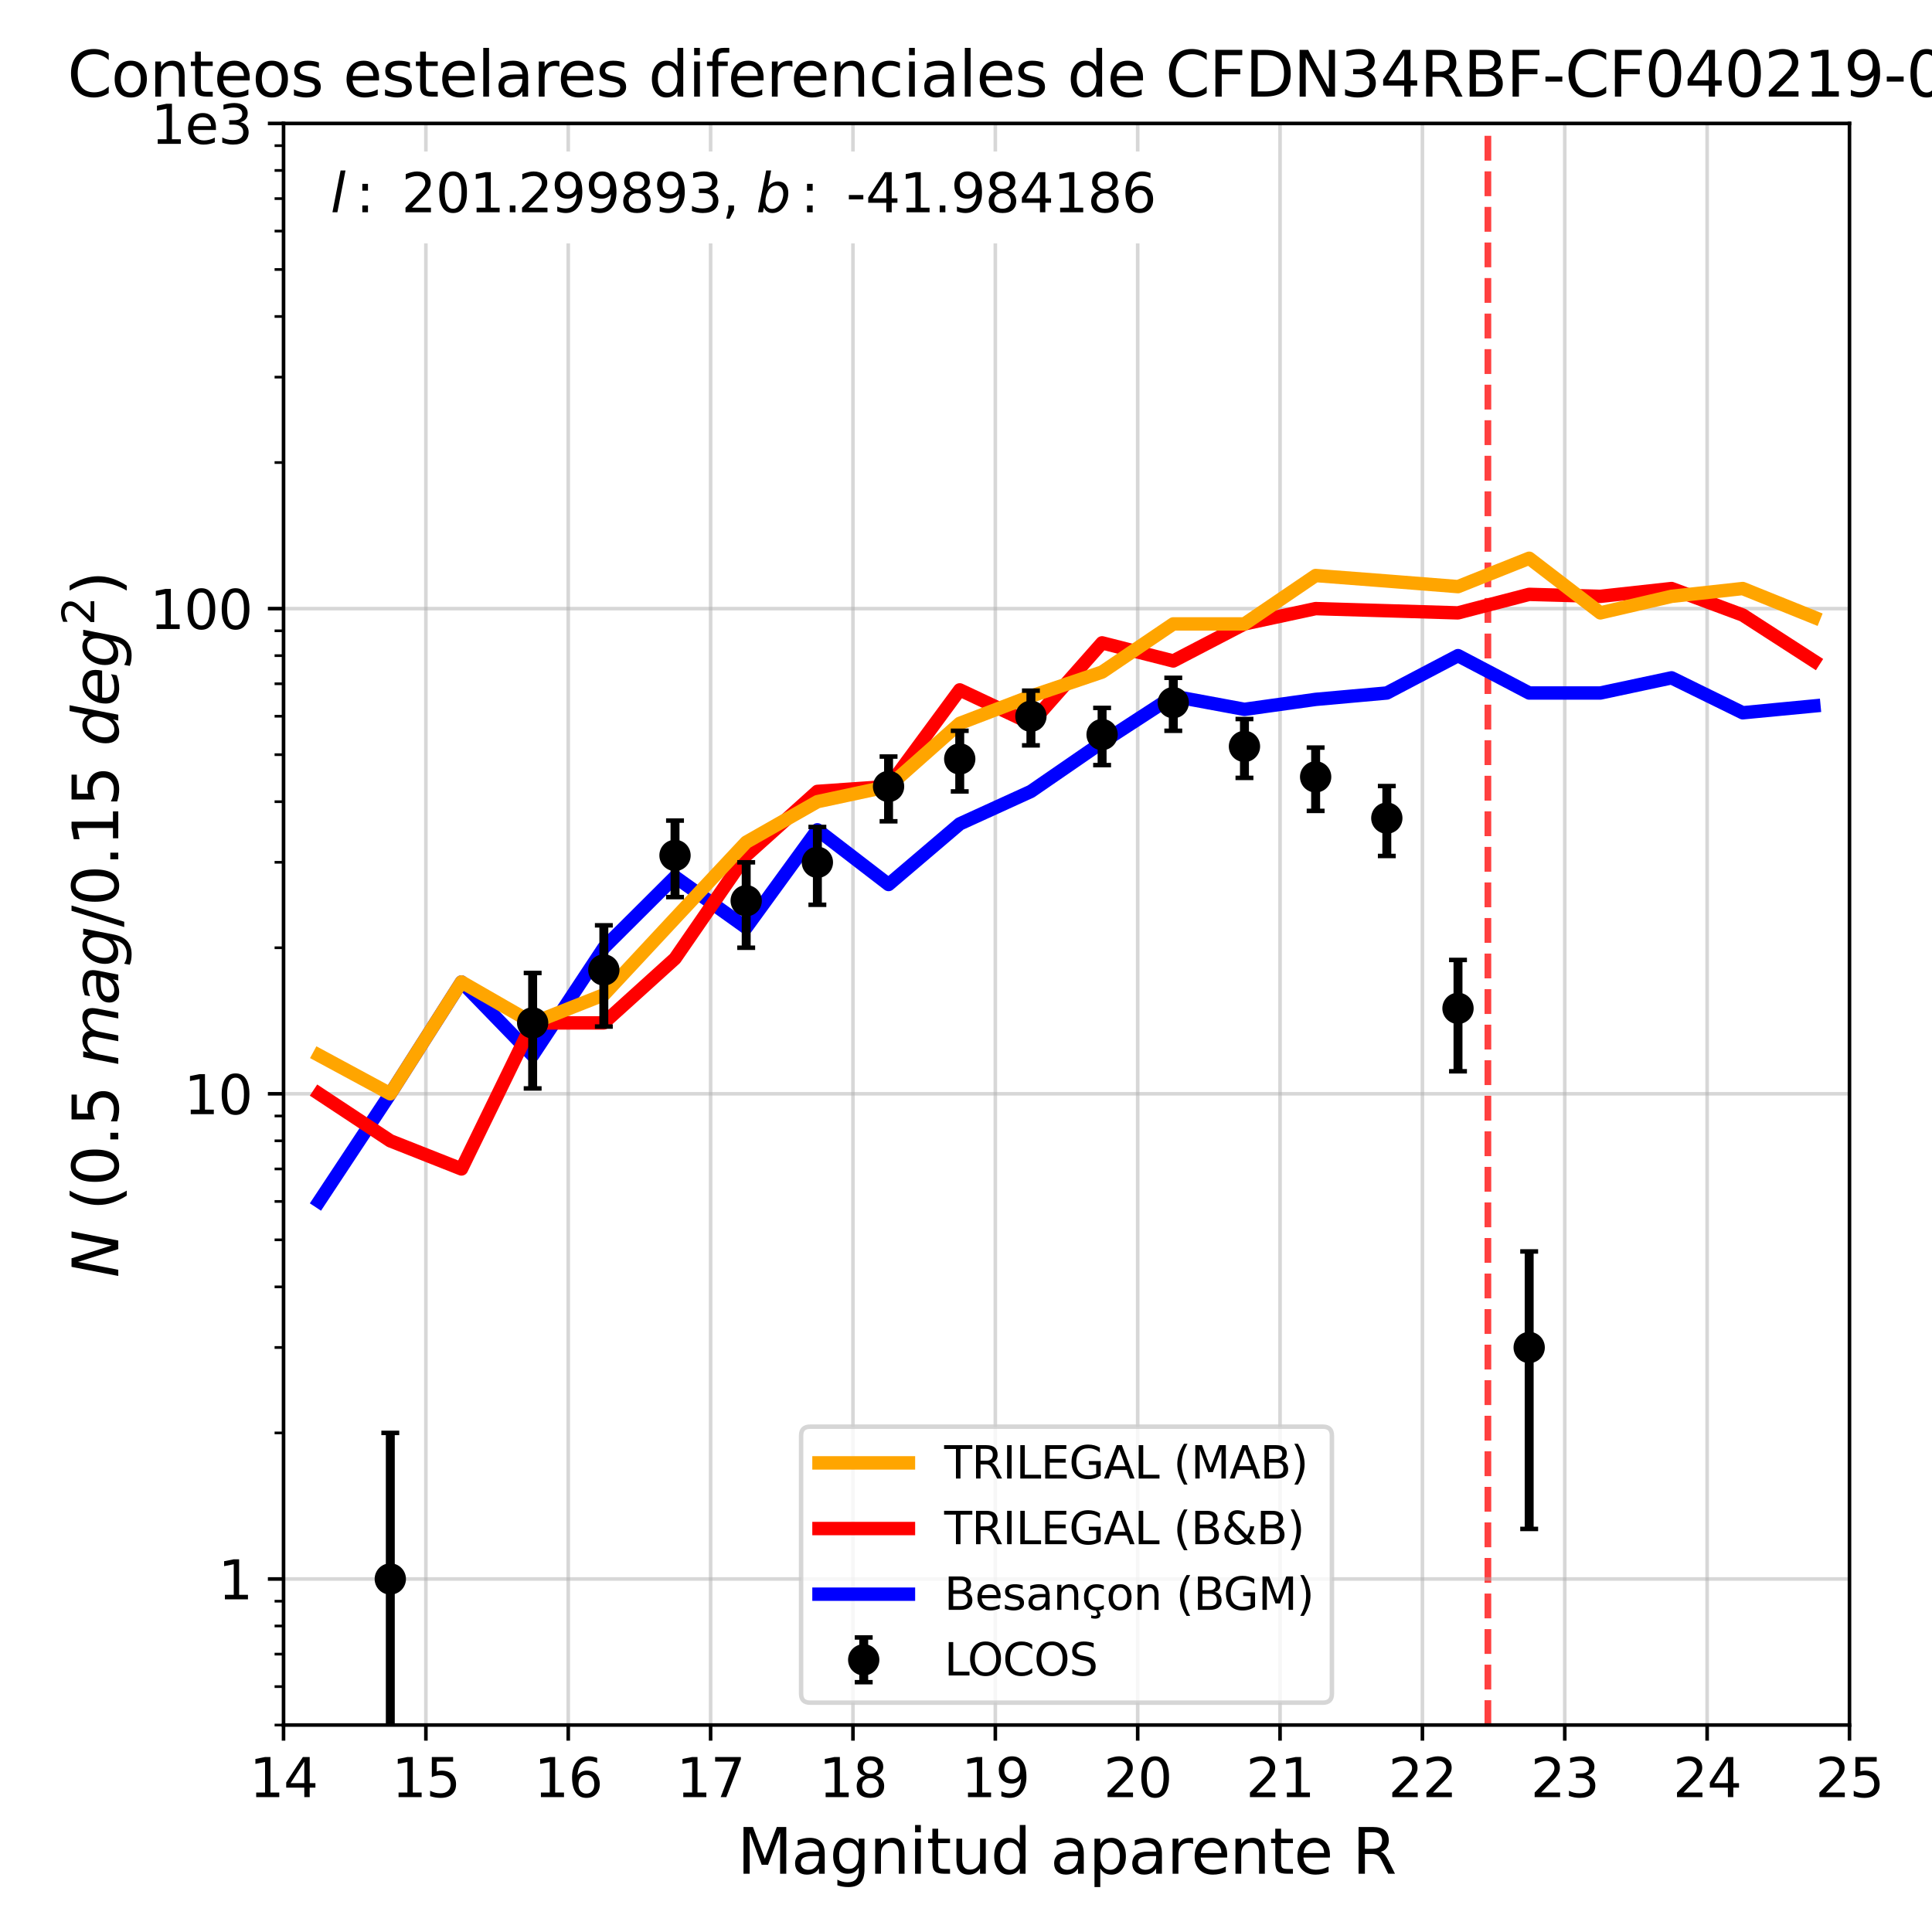 <?xml version="1.0" encoding="utf-8" standalone="no"?>
<!DOCTYPE svg PUBLIC "-//W3C//DTD SVG 1.1//EN"
  "http://www.w3.org/Graphics/SVG/1.1/DTD/svg11.dtd">
<svg xmlns:xlink="http://www.w3.org/1999/xlink" width="432pt" height="432pt" viewBox="0 0 432 432" xmlns="http://www.w3.org/2000/svg" version="1.1">
 <defs>
  <style type="text/css">*{stroke-linejoin: round; stroke-linecap: butt}</style>
 </defs>
 <g id="figure_1">
  <g id="patch_1">
   <path d="M 0 432 
L 432 432 
L 432 0 
L 0 0 
z
" style="fill: #ffffff"/>
  </g>
  <g id="axes_1">
   <g id="patch_2">
    <path d="M 63.398 385.72 
L 413.55 385.72 
L 413.55 27.6 
L 63.398 27.6 
z
" style="fill: #ffffff"/>
   </g>
   <g id="line2d_1">
    <path d="M 332.697 385.72 
L 332.697 27.6 
" clip-path="url(#pc61a699b2c)" style="fill: none; stroke-dasharray: 5.55,2.4; stroke-dashoffset: 0; stroke: #ff0000; stroke-opacity: 0.75; stroke-width: 1.5"/>
   </g>
   <g id="matplotlib.axis_1">
    <g id="xtick_1">
     <g id="line2d_2">
      <path d="M 63.398 385.72 
L 63.398 27.6 
" clip-path="url(#pc61a699b2c)" style="fill: none; stroke: #b0b0b0; stroke-opacity: 0.5; stroke-width: 0.8; stroke-linecap: square"/>
     </g>
     <g id="line2d_3">
      <defs>
       <path id="m39b3baace8" d="M 0 0 
L 0 3.5 
" style="stroke: #000000; stroke-width: 0.8"/>
      </defs>
      <g>
       <use xlink:href="#m39b3baace8" x="63.398" y="385.72" style="stroke: #000000; stroke-width: 0.8"/>
      </g>
     </g>
     <g id="text_1">
      <!-- 14 -->
      <g transform="translate(55.763 401.838) scale(0.12 -0.12)">
       <defs>
        <path id="DejaVuSans-31" d="M 794 531 
L 1825 531 
L 1825 4091 
L 703 3866 
L 703 4441 
L 1819 4666 
L 2450 4666 
L 2450 531 
L 3481 531 
L 3481 0 
L 794 0 
L 794 531 
z
" transform="scale(0.016)"/>
        <path id="DejaVuSans-34" d="M 2419 4116 
L 825 1625 
L 2419 1625 
L 2419 4116 
z
M 2253 4666 
L 3047 4666 
L 3047 1625 
L 3713 1625 
L 3713 1100 
L 3047 1100 
L 3047 0 
L 2419 0 
L 2419 1100 
L 313 1100 
L 313 1709 
L 2253 4666 
z
" transform="scale(0.016)"/>
       </defs>
       <use xlink:href="#DejaVuSans-31"/>
       <use xlink:href="#DejaVuSans-34" x="63.623"/>
      </g>
     </g>
    </g>
    <g id="xtick_2">
     <g id="line2d_4">
      <path d="M 95.23 385.72 
L 95.23 27.6 
" clip-path="url(#pc61a699b2c)" style="fill: none; stroke: #b0b0b0; stroke-opacity: 0.5; stroke-width: 0.8; stroke-linecap: square"/>
     </g>
     <g id="line2d_5">
      <g>
       <use xlink:href="#m39b3baace8" x="95.23" y="385.72" style="stroke: #000000; stroke-width: 0.8"/>
      </g>
     </g>
     <g id="text_2">
      <!-- 15 -->
      <g transform="translate(87.595 401.838) scale(0.12 -0.12)">
       <defs>
        <path id="DejaVuSans-35" d="M 691 4666 
L 3169 4666 
L 3169 4134 
L 1269 4134 
L 1269 2991 
Q 1406 3038 1543 3061 
Q 1681 3084 1819 3084 
Q 2600 3084 3056 2656 
Q 3513 2228 3513 1497 
Q 3513 744 3044 326 
Q 2575 -91 1722 -91 
Q 1428 -91 1123 -41 
Q 819 9 494 109 
L 494 744 
Q 775 591 1075 516 
Q 1375 441 1709 441 
Q 2250 441 2565 725 
Q 2881 1009 2881 1497 
Q 2881 1984 2565 2268 
Q 2250 2553 1709 2553 
Q 1456 2553 1204 2497 
Q 953 2441 691 2322 
L 691 4666 
z
" transform="scale(0.016)"/>
       </defs>
       <use xlink:href="#DejaVuSans-31"/>
       <use xlink:href="#DejaVuSans-35" x="63.623"/>
      </g>
     </g>
    </g>
    <g id="xtick_3">
     <g id="line2d_6">
      <path d="M 127.062 385.72 
L 127.062 27.6 
" clip-path="url(#pc61a699b2c)" style="fill: none; stroke: #b0b0b0; stroke-opacity: 0.5; stroke-width: 0.8; stroke-linecap: square"/>
     </g>
     <g id="line2d_7">
      <g>
       <use xlink:href="#m39b3baace8" x="127.062" y="385.72" style="stroke: #000000; stroke-width: 0.8"/>
      </g>
     </g>
     <g id="text_3">
      <!-- 16 -->
      <g transform="translate(119.427 401.838) scale(0.12 -0.12)">
       <defs>
        <path id="DejaVuSans-36" d="M 2113 2584 
Q 1688 2584 1439 2293 
Q 1191 2003 1191 1497 
Q 1191 994 1439 701 
Q 1688 409 2113 409 
Q 2538 409 2786 701 
Q 3034 994 3034 1497 
Q 3034 2003 2786 2293 
Q 2538 2584 2113 2584 
z
M 3366 4563 
L 3366 3988 
Q 3128 4100 2886 4159 
Q 2644 4219 2406 4219 
Q 1781 4219 1451 3797 
Q 1122 3375 1075 2522 
Q 1259 2794 1537 2939 
Q 1816 3084 2150 3084 
Q 2853 3084 3261 2657 
Q 3669 2231 3669 1497 
Q 3669 778 3244 343 
Q 2819 -91 2113 -91 
Q 1303 -91 875 529 
Q 447 1150 447 2328 
Q 447 3434 972 4092 
Q 1497 4750 2381 4750 
Q 2619 4750 2861 4703 
Q 3103 4656 3366 4563 
z
" transform="scale(0.016)"/>
       </defs>
       <use xlink:href="#DejaVuSans-31"/>
       <use xlink:href="#DejaVuSans-36" x="63.623"/>
      </g>
     </g>
    </g>
    <g id="xtick_4">
     <g id="line2d_8">
      <path d="M 158.894 385.72 
L 158.894 27.6 
" clip-path="url(#pc61a699b2c)" style="fill: none; stroke: #b0b0b0; stroke-opacity: 0.5; stroke-width: 0.8; stroke-linecap: square"/>
     </g>
     <g id="line2d_9">
      <g>
       <use xlink:href="#m39b3baace8" x="158.894" y="385.72" style="stroke: #000000; stroke-width: 0.8"/>
      </g>
     </g>
     <g id="text_4">
      <!-- 17 -->
      <g transform="translate(151.259 401.838) scale(0.12 -0.12)">
       <defs>
        <path id="DejaVuSans-37" d="M 525 4666 
L 3525 4666 
L 3525 4397 
L 1831 0 
L 1172 0 
L 2766 4134 
L 525 4134 
L 525 4666 
z
" transform="scale(0.016)"/>
       </defs>
       <use xlink:href="#DejaVuSans-31"/>
       <use xlink:href="#DejaVuSans-37" x="63.623"/>
      </g>
     </g>
    </g>
    <g id="xtick_5">
     <g id="line2d_10">
      <path d="M 190.726 385.72 
L 190.726 27.6 
" clip-path="url(#pc61a699b2c)" style="fill: none; stroke: #b0b0b0; stroke-opacity: 0.5; stroke-width: 0.8; stroke-linecap: square"/>
     </g>
     <g id="line2d_11">
      <g>
       <use xlink:href="#m39b3baace8" x="190.726" y="385.72" style="stroke: #000000; stroke-width: 0.8"/>
      </g>
     </g>
     <g id="text_5">
      <!-- 18 -->
      <g transform="translate(183.091 401.838) scale(0.12 -0.12)">
       <defs>
        <path id="DejaVuSans-38" d="M 2034 2216 
Q 1584 2216 1326 1975 
Q 1069 1734 1069 1313 
Q 1069 891 1326 650 
Q 1584 409 2034 409 
Q 2484 409 2743 651 
Q 3003 894 3003 1313 
Q 3003 1734 2745 1975 
Q 2488 2216 2034 2216 
z
M 1403 2484 
Q 997 2584 770 2862 
Q 544 3141 544 3541 
Q 544 4100 942 4425 
Q 1341 4750 2034 4750 
Q 2731 4750 3128 4425 
Q 3525 4100 3525 3541 
Q 3525 3141 3298 2862 
Q 3072 2584 2669 2484 
Q 3125 2378 3379 2068 
Q 3634 1759 3634 1313 
Q 3634 634 3220 271 
Q 2806 -91 2034 -91 
Q 1263 -91 848 271 
Q 434 634 434 1313 
Q 434 1759 690 2068 
Q 947 2378 1403 2484 
z
M 1172 3481 
Q 1172 3119 1398 2916 
Q 1625 2713 2034 2713 
Q 2441 2713 2670 2916 
Q 2900 3119 2900 3481 
Q 2900 3844 2670 4047 
Q 2441 4250 2034 4250 
Q 1625 4250 1398 4047 
Q 1172 3844 1172 3481 
z
" transform="scale(0.016)"/>
       </defs>
       <use xlink:href="#DejaVuSans-31"/>
       <use xlink:href="#DejaVuSans-38" x="63.623"/>
      </g>
     </g>
    </g>
    <g id="xtick_6">
     <g id="line2d_12">
      <path d="M 222.558 385.72 
L 222.558 27.6 
" clip-path="url(#pc61a699b2c)" style="fill: none; stroke: #b0b0b0; stroke-opacity: 0.5; stroke-width: 0.8; stroke-linecap: square"/>
     </g>
     <g id="line2d_13">
      <g>
       <use xlink:href="#m39b3baace8" x="222.558" y="385.72" style="stroke: #000000; stroke-width: 0.8"/>
      </g>
     </g>
     <g id="text_6">
      <!-- 19 -->
      <g transform="translate(214.923 401.838) scale(0.12 -0.12)">
       <defs>
        <path id="DejaVuSans-39" d="M 703 97 
L 703 672 
Q 941 559 1184 500 
Q 1428 441 1663 441 
Q 2288 441 2617 861 
Q 2947 1281 2994 2138 
Q 2813 1869 2534 1725 
Q 2256 1581 1919 1581 
Q 1219 1581 811 2004 
Q 403 2428 403 3163 
Q 403 3881 828 4315 
Q 1253 4750 1959 4750 
Q 2769 4750 3195 4129 
Q 3622 3509 3622 2328 
Q 3622 1225 3098 567 
Q 2575 -91 1691 -91 
Q 1453 -91 1209 -44 
Q 966 3 703 97 
z
M 1959 2075 
Q 2384 2075 2632 2365 
Q 2881 2656 2881 3163 
Q 2881 3666 2632 3958 
Q 2384 4250 1959 4250 
Q 1534 4250 1286 3958 
Q 1038 3666 1038 3163 
Q 1038 2656 1286 2365 
Q 1534 2075 1959 2075 
z
" transform="scale(0.016)"/>
       </defs>
       <use xlink:href="#DejaVuSans-31"/>
       <use xlink:href="#DejaVuSans-39" x="63.623"/>
      </g>
     </g>
    </g>
    <g id="xtick_7">
     <g id="line2d_14">
      <path d="M 254.39 385.72 
L 254.39 27.6 
" clip-path="url(#pc61a699b2c)" style="fill: none; stroke: #b0b0b0; stroke-opacity: 0.5; stroke-width: 0.8; stroke-linecap: square"/>
     </g>
     <g id="line2d_15">
      <g>
       <use xlink:href="#m39b3baace8" x="254.39" y="385.72" style="stroke: #000000; stroke-width: 0.8"/>
      </g>
     </g>
     <g id="text_7">
      <!-- 20 -->
      <g transform="translate(246.755 401.838) scale(0.12 -0.12)">
       <defs>
        <path id="DejaVuSans-32" d="M 1228 531 
L 3431 531 
L 3431 0 
L 469 0 
L 469 531 
Q 828 903 1448 1529 
Q 2069 2156 2228 2338 
Q 2531 2678 2651 2914 
Q 2772 3150 2772 3378 
Q 2772 3750 2511 3984 
Q 2250 4219 1831 4219 
Q 1534 4219 1204 4116 
Q 875 4013 500 3803 
L 500 4441 
Q 881 4594 1212 4672 
Q 1544 4750 1819 4750 
Q 2544 4750 2975 4387 
Q 3406 4025 3406 3419 
Q 3406 3131 3298 2873 
Q 3191 2616 2906 2266 
Q 2828 2175 2409 1742 
Q 1991 1309 1228 531 
z
" transform="scale(0.016)"/>
        <path id="DejaVuSans-30" d="M 2034 4250 
Q 1547 4250 1301 3770 
Q 1056 3291 1056 2328 
Q 1056 1369 1301 889 
Q 1547 409 2034 409 
Q 2525 409 2770 889 
Q 3016 1369 3016 2328 
Q 3016 3291 2770 3770 
Q 2525 4250 2034 4250 
z
M 2034 4750 
Q 2819 4750 3233 4129 
Q 3647 3509 3647 2328 
Q 3647 1150 3233 529 
Q 2819 -91 2034 -91 
Q 1250 -91 836 529 
Q 422 1150 422 2328 
Q 422 3509 836 4129 
Q 1250 4750 2034 4750 
z
" transform="scale(0.016)"/>
       </defs>
       <use xlink:href="#DejaVuSans-32"/>
       <use xlink:href="#DejaVuSans-30" x="63.623"/>
      </g>
     </g>
    </g>
    <g id="xtick_8">
     <g id="line2d_16">
      <path d="M 286.222 385.72 
L 286.222 27.6 
" clip-path="url(#pc61a699b2c)" style="fill: none; stroke: #b0b0b0; stroke-opacity: 0.5; stroke-width: 0.8; stroke-linecap: square"/>
     </g>
     <g id="line2d_17">
      <g>
       <use xlink:href="#m39b3baace8" x="286.222" y="385.72" style="stroke: #000000; stroke-width: 0.8"/>
      </g>
     </g>
     <g id="text_8">
      <!-- 21 -->
      <g transform="translate(278.587 401.838) scale(0.12 -0.12)">
       <use xlink:href="#DejaVuSans-32"/>
       <use xlink:href="#DejaVuSans-31" x="63.623"/>
      </g>
     </g>
    </g>
    <g id="xtick_9">
     <g id="line2d_18">
      <path d="M 318.054 385.72 
L 318.054 27.6 
" clip-path="url(#pc61a699b2c)" style="fill: none; stroke: #b0b0b0; stroke-opacity: 0.5; stroke-width: 0.8; stroke-linecap: square"/>
     </g>
     <g id="line2d_19">
      <g>
       <use xlink:href="#m39b3baace8" x="318.054" y="385.72" style="stroke: #000000; stroke-width: 0.8"/>
      </g>
     </g>
     <g id="text_9">
      <!-- 22 -->
      <g transform="translate(310.419 401.838) scale(0.12 -0.12)">
       <use xlink:href="#DejaVuSans-32"/>
       <use xlink:href="#DejaVuSans-32" x="63.623"/>
      </g>
     </g>
    </g>
    <g id="xtick_10">
     <g id="line2d_20">
      <path d="M 349.886 385.72 
L 349.886 27.6 
" clip-path="url(#pc61a699b2c)" style="fill: none; stroke: #b0b0b0; stroke-opacity: 0.5; stroke-width: 0.8; stroke-linecap: square"/>
     </g>
     <g id="line2d_21">
      <g>
       <use xlink:href="#m39b3baace8" x="349.886" y="385.72" style="stroke: #000000; stroke-width: 0.8"/>
      </g>
     </g>
     <g id="text_10">
      <!-- 23 -->
      <g transform="translate(342.251 401.838) scale(0.12 -0.12)">
       <defs>
        <path id="DejaVuSans-33" d="M 2597 2516 
Q 3050 2419 3304 2112 
Q 3559 1806 3559 1356 
Q 3559 666 3084 287 
Q 2609 -91 1734 -91 
Q 1441 -91 1130 -33 
Q 819 25 488 141 
L 488 750 
Q 750 597 1062 519 
Q 1375 441 1716 441 
Q 2309 441 2620 675 
Q 2931 909 2931 1356 
Q 2931 1769 2642 2001 
Q 2353 2234 1838 2234 
L 1294 2234 
L 1294 2753 
L 1863 2753 
Q 2328 2753 2575 2939 
Q 2822 3125 2822 3475 
Q 2822 3834 2567 4026 
Q 2313 4219 1838 4219 
Q 1578 4219 1281 4162 
Q 984 4106 628 3988 
L 628 4550 
Q 988 4650 1302 4700 
Q 1616 4750 1894 4750 
Q 2613 4750 3031 4423 
Q 3450 4097 3450 3541 
Q 3450 3153 3228 2886 
Q 3006 2619 2597 2516 
z
" transform="scale(0.016)"/>
       </defs>
       <use xlink:href="#DejaVuSans-32"/>
       <use xlink:href="#DejaVuSans-33" x="63.623"/>
      </g>
     </g>
    </g>
    <g id="xtick_11">
     <g id="line2d_22">
      <path d="M 381.718 385.72 
L 381.718 27.6 
" clip-path="url(#pc61a699b2c)" style="fill: none; stroke: #b0b0b0; stroke-opacity: 0.5; stroke-width: 0.8; stroke-linecap: square"/>
     </g>
     <g id="line2d_23">
      <g>
       <use xlink:href="#m39b3baace8" x="381.718" y="385.72" style="stroke: #000000; stroke-width: 0.8"/>
      </g>
     </g>
     <g id="text_11">
      <!-- 24 -->
      <g transform="translate(374.083 401.838) scale(0.12 -0.12)">
       <use xlink:href="#DejaVuSans-32"/>
       <use xlink:href="#DejaVuSans-34" x="63.623"/>
      </g>
     </g>
    </g>
    <g id="xtick_12">
     <g id="line2d_24">
      <path d="M 413.55 385.72 
L 413.55 27.6 
" clip-path="url(#pc61a699b2c)" style="fill: none; stroke: #b0b0b0; stroke-opacity: 0.5; stroke-width: 0.8; stroke-linecap: square"/>
     </g>
     <g id="line2d_25">
      <g>
       <use xlink:href="#m39b3baace8" x="413.55" y="385.72" style="stroke: #000000; stroke-width: 0.8"/>
      </g>
     </g>
     <g id="text_12">
      <!-- 25 -->
      <g transform="translate(405.915 401.838) scale(0.12 -0.12)">
       <use xlink:href="#DejaVuSans-32"/>
       <use xlink:href="#DejaVuSans-35" x="63.623"/>
      </g>
     </g>
    </g>
    <g id="text_13">
     <!-- Magnitud aparente R -->
     <g transform="translate(164.844 418.972) scale(0.14 -0.14)">
      <defs>
       <path id="DejaVuSans-4d" d="M 628 4666 
L 1569 4666 
L 2759 1491 
L 3956 4666 
L 4897 4666 
L 4897 0 
L 4281 0 
L 4281 4097 
L 3078 897 
L 2444 897 
L 1241 4097 
L 1241 0 
L 628 0 
L 628 4666 
z
" transform="scale(0.016)"/>
       <path id="DejaVuSans-61" d="M 2194 1759 
Q 1497 1759 1228 1600 
Q 959 1441 959 1056 
Q 959 750 1161 570 
Q 1363 391 1709 391 
Q 2188 391 2477 730 
Q 2766 1069 2766 1631 
L 2766 1759 
L 2194 1759 
z
M 3341 1997 
L 3341 0 
L 2766 0 
L 2766 531 
Q 2569 213 2275 61 
Q 1981 -91 1556 -91 
Q 1019 -91 701 211 
Q 384 513 384 1019 
Q 384 1609 779 1909 
Q 1175 2209 1959 2209 
L 2766 2209 
L 2766 2266 
Q 2766 2663 2505 2880 
Q 2244 3097 1772 3097 
Q 1472 3097 1187 3025 
Q 903 2953 641 2809 
L 641 3341 
Q 956 3463 1253 3523 
Q 1550 3584 1831 3584 
Q 2591 3584 2966 3190 
Q 3341 2797 3341 1997 
z
" transform="scale(0.016)"/>
       <path id="DejaVuSans-67" d="M 2906 1791 
Q 2906 2416 2648 2759 
Q 2391 3103 1925 3103 
Q 1463 3103 1205 2759 
Q 947 2416 947 1791 
Q 947 1169 1205 825 
Q 1463 481 1925 481 
Q 2391 481 2648 825 
Q 2906 1169 2906 1791 
z
M 3481 434 
Q 3481 -459 3084 -895 
Q 2688 -1331 1869 -1331 
Q 1566 -1331 1297 -1286 
Q 1028 -1241 775 -1147 
L 775 -588 
Q 1028 -725 1275 -790 
Q 1522 -856 1778 -856 
Q 2344 -856 2625 -561 
Q 2906 -266 2906 331 
L 2906 616 
Q 2728 306 2450 153 
Q 2172 0 1784 0 
Q 1141 0 747 490 
Q 353 981 353 1791 
Q 353 2603 747 3093 
Q 1141 3584 1784 3584 
Q 2172 3584 2450 3431 
Q 2728 3278 2906 2969 
L 2906 3500 
L 3481 3500 
L 3481 434 
z
" transform="scale(0.016)"/>
       <path id="DejaVuSans-6e" d="M 3513 2113 
L 3513 0 
L 2938 0 
L 2938 2094 
Q 2938 2591 2744 2837 
Q 2550 3084 2163 3084 
Q 1697 3084 1428 2787 
Q 1159 2491 1159 1978 
L 1159 0 
L 581 0 
L 581 3500 
L 1159 3500 
L 1159 2956 
Q 1366 3272 1645 3428 
Q 1925 3584 2291 3584 
Q 2894 3584 3203 3211 
Q 3513 2838 3513 2113 
z
" transform="scale(0.016)"/>
       <path id="DejaVuSans-69" d="M 603 3500 
L 1178 3500 
L 1178 0 
L 603 0 
L 603 3500 
z
M 603 4863 
L 1178 4863 
L 1178 4134 
L 603 4134 
L 603 4863 
z
" transform="scale(0.016)"/>
       <path id="DejaVuSans-74" d="M 1172 4494 
L 1172 3500 
L 2356 3500 
L 2356 3053 
L 1172 3053 
L 1172 1153 
Q 1172 725 1289 603 
Q 1406 481 1766 481 
L 2356 481 
L 2356 0 
L 1766 0 
Q 1100 0 847 248 
Q 594 497 594 1153 
L 594 3053 
L 172 3053 
L 172 3500 
L 594 3500 
L 594 4494 
L 1172 4494 
z
" transform="scale(0.016)"/>
       <path id="DejaVuSans-75" d="M 544 1381 
L 544 3500 
L 1119 3500 
L 1119 1403 
Q 1119 906 1312 657 
Q 1506 409 1894 409 
Q 2359 409 2629 706 
Q 2900 1003 2900 1516 
L 2900 3500 
L 3475 3500 
L 3475 0 
L 2900 0 
L 2900 538 
Q 2691 219 2414 64 
Q 2138 -91 1772 -91 
Q 1169 -91 856 284 
Q 544 659 544 1381 
z
M 1991 3584 
L 1991 3584 
z
" transform="scale(0.016)"/>
       <path id="DejaVuSans-64" d="M 2906 2969 
L 2906 4863 
L 3481 4863 
L 3481 0 
L 2906 0 
L 2906 525 
Q 2725 213 2448 61 
Q 2172 -91 1784 -91 
Q 1150 -91 751 415 
Q 353 922 353 1747 
Q 353 2572 751 3078 
Q 1150 3584 1784 3584 
Q 2172 3584 2448 3432 
Q 2725 3281 2906 2969 
z
M 947 1747 
Q 947 1113 1208 752 
Q 1469 391 1925 391 
Q 2381 391 2643 752 
Q 2906 1113 2906 1747 
Q 2906 2381 2643 2742 
Q 2381 3103 1925 3103 
Q 1469 3103 1208 2742 
Q 947 2381 947 1747 
z
" transform="scale(0.016)"/>
       <path id="DejaVuSans-20" transform="scale(0.016)"/>
       <path id="DejaVuSans-70" d="M 1159 525 
L 1159 -1331 
L 581 -1331 
L 581 3500 
L 1159 3500 
L 1159 2969 
Q 1341 3281 1617 3432 
Q 1894 3584 2278 3584 
Q 2916 3584 3314 3078 
Q 3713 2572 3713 1747 
Q 3713 922 3314 415 
Q 2916 -91 2278 -91 
Q 1894 -91 1617 61 
Q 1341 213 1159 525 
z
M 3116 1747 
Q 3116 2381 2855 2742 
Q 2594 3103 2138 3103 
Q 1681 3103 1420 2742 
Q 1159 2381 1159 1747 
Q 1159 1113 1420 752 
Q 1681 391 2138 391 
Q 2594 391 2855 752 
Q 3116 1113 3116 1747 
z
" transform="scale(0.016)"/>
       <path id="DejaVuSans-72" d="M 2631 2963 
Q 2534 3019 2420 3045 
Q 2306 3072 2169 3072 
Q 1681 3072 1420 2755 
Q 1159 2438 1159 1844 
L 1159 0 
L 581 0 
L 581 3500 
L 1159 3500 
L 1159 2956 
Q 1341 3275 1631 3429 
Q 1922 3584 2338 3584 
Q 2397 3584 2469 3576 
Q 2541 3569 2628 3553 
L 2631 2963 
z
" transform="scale(0.016)"/>
       <path id="DejaVuSans-65" d="M 3597 1894 
L 3597 1613 
L 953 1613 
Q 991 1019 1311 708 
Q 1631 397 2203 397 
Q 2534 397 2845 478 
Q 3156 559 3463 722 
L 3463 178 
Q 3153 47 2828 -22 
Q 2503 -91 2169 -91 
Q 1331 -91 842 396 
Q 353 884 353 1716 
Q 353 2575 817 3079 
Q 1281 3584 2069 3584 
Q 2775 3584 3186 3129 
Q 3597 2675 3597 1894 
z
M 3022 2063 
Q 3016 2534 2758 2815 
Q 2500 3097 2075 3097 
Q 1594 3097 1305 2825 
Q 1016 2553 972 2059 
L 3022 2063 
z
" transform="scale(0.016)"/>
       <path id="DejaVuSans-52" d="M 2841 2188 
Q 3044 2119 3236 1894 
Q 3428 1669 3622 1275 
L 4263 0 
L 3584 0 
L 2988 1197 
Q 2756 1666 2539 1819 
Q 2322 1972 1947 1972 
L 1259 1972 
L 1259 0 
L 628 0 
L 628 4666 
L 2053 4666 
Q 2853 4666 3247 4331 
Q 3641 3997 3641 3322 
Q 3641 2881 3436 2590 
Q 3231 2300 2841 2188 
z
M 1259 4147 
L 1259 2491 
L 2053 2491 
Q 2509 2491 2742 2702 
Q 2975 2913 2975 3322 
Q 2975 3731 2742 3939 
Q 2509 4147 2053 4147 
L 1259 4147 
z
" transform="scale(0.016)"/>
      </defs>
      <use xlink:href="#DejaVuSans-4d"/>
      <use xlink:href="#DejaVuSans-61" x="86.279"/>
      <use xlink:href="#DejaVuSans-67" x="147.559"/>
      <use xlink:href="#DejaVuSans-6e" x="211.035"/>
      <use xlink:href="#DejaVuSans-69" x="274.414"/>
      <use xlink:href="#DejaVuSans-74" x="302.197"/>
      <use xlink:href="#DejaVuSans-75" x="341.406"/>
      <use xlink:href="#DejaVuSans-64" x="404.785"/>
      <use xlink:href="#DejaVuSans-20" x="468.262"/>
      <use xlink:href="#DejaVuSans-61" x="500.049"/>
      <use xlink:href="#DejaVuSans-70" x="561.328"/>
      <use xlink:href="#DejaVuSans-61" x="624.805"/>
      <use xlink:href="#DejaVuSans-72" x="686.084"/>
      <use xlink:href="#DejaVuSans-65" x="724.947"/>
      <use xlink:href="#DejaVuSans-6e" x="786.471"/>
      <use xlink:href="#DejaVuSans-74" x="849.85"/>
      <use xlink:href="#DejaVuSans-65" x="889.059"/>
      <use xlink:href="#DejaVuSans-20" x="950.582"/>
      <use xlink:href="#DejaVuSans-52" x="982.369"/>
     </g>
    </g>
   </g>
   <g id="matplotlib.axis_2">
    <g id="ytick_1">
     <g id="line2d_26">
      <path d="M 63.398 353.062 
L 413.55 353.062 
" clip-path="url(#pc61a699b2c)" style="fill: none; stroke: #b0b0b0; stroke-opacity: 0.5; stroke-width: 0.8; stroke-linecap: square"/>
     </g>
     <g id="line2d_27">
      <defs>
       <path id="m94b7eb23fc" d="M 0 0 
L -3.5 0 
" style="stroke: #000000; stroke-width: 0.8"/>
      </defs>
      <g>
       <use xlink:href="#m94b7eb23fc" x="63.398" y="353.062" style="stroke: #000000; stroke-width: 0.8"/>
      </g>
     </g>
     <g id="text_14">
      <!-- 1 -->
      <g transform="translate(48.763 357.621) scale(0.12 -0.12)">
       <use xlink:href="#DejaVuSans-31"/>
      </g>
     </g>
    </g>
    <g id="ytick_2">
     <g id="line2d_28">
      <path d="M 63.398 244.575 
L 413.55 244.575 
" clip-path="url(#pc61a699b2c)" style="fill: none; stroke: #b0b0b0; stroke-opacity: 0.5; stroke-width: 0.8; stroke-linecap: square"/>
     </g>
     <g id="line2d_29">
      <g>
       <use xlink:href="#m94b7eb23fc" x="63.398" y="244.575" style="stroke: #000000; stroke-width: 0.8"/>
      </g>
     </g>
     <g id="text_15">
      <!-- 10 -->
      <g transform="translate(41.128 249.134) scale(0.12 -0.12)">
       <use xlink:href="#DejaVuSans-31"/>
       <use xlink:href="#DejaVuSans-30" x="63.623"/>
      </g>
     </g>
    </g>
    <g id="ytick_3">
     <g id="line2d_30">
      <path d="M 63.398 136.087 
L 413.55 136.087 
" clip-path="url(#pc61a699b2c)" style="fill: none; stroke: #b0b0b0; stroke-opacity: 0.5; stroke-width: 0.8; stroke-linecap: square"/>
     </g>
     <g id="line2d_31">
      <g>
       <use xlink:href="#m94b7eb23fc" x="63.398" y="136.087" style="stroke: #000000; stroke-width: 0.8"/>
      </g>
     </g>
     <g id="text_16">
      <!-- 100 -->
      <g transform="translate(33.493 140.646) scale(0.12 -0.12)">
       <use xlink:href="#DejaVuSans-31"/>
       <use xlink:href="#DejaVuSans-30" x="63.623"/>
       <use xlink:href="#DejaVuSans-30" x="127.246"/>
      </g>
     </g>
    </g>
    <g id="ytick_4">
     <g id="line2d_32">
      <path d="M 63.398 27.6 
L 413.55 27.6 
" clip-path="url(#pc61a699b2c)" style="fill: none; stroke: #b0b0b0; stroke-opacity: 0.5; stroke-width: 0.8; stroke-linecap: square"/>
     </g>
     <g id="line2d_33">
      <g>
       <use xlink:href="#m94b7eb23fc" x="63.398" y="27.6" style="stroke: #000000; stroke-width: 0.8"/>
      </g>
     </g>
     <g id="text_17">
      <!-- 1e3 -->
      <g transform="translate(33.744 32.159) scale(0.12 -0.12)">
       <use xlink:href="#DejaVuSans-31"/>
       <use xlink:href="#DejaVuSans-65" x="63.623"/>
       <use xlink:href="#DejaVuSans-33" x="125.146"/>
      </g>
     </g>
    </g>
    <g id="ytick_5">
     <g id="line2d_34">
      <defs>
       <path id="m0bbb6bf080" d="M 0 0 
L -2 0 
" style="stroke: #000000; stroke-width: 0.6"/>
      </defs>
      <g>
       <use xlink:href="#m0bbb6bf080" x="63.398" y="385.72" style="stroke: #000000; stroke-width: 0.6"/>
      </g>
     </g>
    </g>
    <g id="ytick_6">
     <g id="line2d_35">
      <g>
       <use xlink:href="#m0bbb6bf080" x="63.398" y="377.13" style="stroke: #000000; stroke-width: 0.6"/>
      </g>
     </g>
    </g>
    <g id="ytick_7">
     <g id="line2d_36">
      <g>
       <use xlink:href="#m0bbb6bf080" x="63.398" y="369.867" style="stroke: #000000; stroke-width: 0.6"/>
      </g>
     </g>
    </g>
    <g id="ytick_8">
     <g id="line2d_37">
      <g>
       <use xlink:href="#m0bbb6bf080" x="63.398" y="363.576" style="stroke: #000000; stroke-width: 0.6"/>
      </g>
     </g>
    </g>
    <g id="ytick_9">
     <g id="line2d_38">
      <g>
       <use xlink:href="#m0bbb6bf080" x="63.398" y="358.026" style="stroke: #000000; stroke-width: 0.6"/>
      </g>
     </g>
    </g>
    <g id="ytick_10">
     <g id="line2d_39">
      <g>
       <use xlink:href="#m0bbb6bf080" x="63.398" y="320.404" style="stroke: #000000; stroke-width: 0.6"/>
      </g>
     </g>
    </g>
    <g id="ytick_11">
     <g id="line2d_40">
      <g>
       <use xlink:href="#m0bbb6bf080" x="63.398" y="301.3" style="stroke: #000000; stroke-width: 0.6"/>
      </g>
     </g>
    </g>
    <g id="ytick_12">
     <g id="line2d_41">
      <g>
       <use xlink:href="#m0bbb6bf080" x="63.398" y="287.746" style="stroke: #000000; stroke-width: 0.6"/>
      </g>
     </g>
    </g>
    <g id="ytick_13">
     <g id="line2d_42">
      <g>
       <use xlink:href="#m0bbb6bf080" x="63.398" y="277.233" style="stroke: #000000; stroke-width: 0.6"/>
      </g>
     </g>
    </g>
    <g id="ytick_14">
     <g id="line2d_43">
      <g>
       <use xlink:href="#m0bbb6bf080" x="63.398" y="268.642" style="stroke: #000000; stroke-width: 0.6"/>
      </g>
     </g>
    </g>
    <g id="ytick_15">
     <g id="line2d_44">
      <g>
       <use xlink:href="#m0bbb6bf080" x="63.398" y="261.38" style="stroke: #000000; stroke-width: 0.6"/>
      </g>
     </g>
    </g>
    <g id="ytick_16">
     <g id="line2d_45">
      <g>
       <use xlink:href="#m0bbb6bf080" x="63.398" y="255.088" style="stroke: #000000; stroke-width: 0.6"/>
      </g>
     </g>
    </g>
    <g id="ytick_17">
     <g id="line2d_46">
      <g>
       <use xlink:href="#m0bbb6bf080" x="63.398" y="249.539" style="stroke: #000000; stroke-width: 0.6"/>
      </g>
     </g>
    </g>
    <g id="ytick_18">
     <g id="line2d_47">
      <g>
       <use xlink:href="#m0bbb6bf080" x="63.398" y="211.917" style="stroke: #000000; stroke-width: 0.6"/>
      </g>
     </g>
    </g>
    <g id="ytick_19">
     <g id="line2d_48">
      <g>
       <use xlink:href="#m0bbb6bf080" x="63.398" y="192.813" style="stroke: #000000; stroke-width: 0.6"/>
      </g>
     </g>
    </g>
    <g id="ytick_20">
     <g id="line2d_49">
      <g>
       <use xlink:href="#m0bbb6bf080" x="63.398" y="179.259" style="stroke: #000000; stroke-width: 0.6"/>
      </g>
     </g>
    </g>
    <g id="ytick_21">
     <g id="line2d_50">
      <g>
       <use xlink:href="#m0bbb6bf080" x="63.398" y="168.745" style="stroke: #000000; stroke-width: 0.6"/>
      </g>
     </g>
    </g>
    <g id="ytick_22">
     <g id="line2d_51">
      <g>
       <use xlink:href="#m0bbb6bf080" x="63.398" y="160.155" style="stroke: #000000; stroke-width: 0.6"/>
      </g>
     </g>
    </g>
    <g id="ytick_23">
     <g id="line2d_52">
      <g>
       <use xlink:href="#m0bbb6bf080" x="63.398" y="152.892" style="stroke: #000000; stroke-width: 0.6"/>
      </g>
     </g>
    </g>
    <g id="ytick_24">
     <g id="line2d_53">
      <g>
       <use xlink:href="#m0bbb6bf080" x="63.398" y="146.601" style="stroke: #000000; stroke-width: 0.6"/>
      </g>
     </g>
    </g>
    <g id="ytick_25">
     <g id="line2d_54">
      <g>
       <use xlink:href="#m0bbb6bf080" x="63.398" y="141.051" style="stroke: #000000; stroke-width: 0.6"/>
      </g>
     </g>
    </g>
    <g id="ytick_26">
     <g id="line2d_55">
      <g>
       <use xlink:href="#m0bbb6bf080" x="63.398" y="103.429" style="stroke: #000000; stroke-width: 0.6"/>
      </g>
     </g>
    </g>
    <g id="ytick_27">
     <g id="line2d_56">
      <g>
       <use xlink:href="#m0bbb6bf080" x="63.398" y="84.326" style="stroke: #000000; stroke-width: 0.6"/>
      </g>
     </g>
    </g>
    <g id="ytick_28">
     <g id="line2d_57">
      <g>
       <use xlink:href="#m0bbb6bf080" x="63.398" y="70.771" style="stroke: #000000; stroke-width: 0.6"/>
      </g>
     </g>
    </g>
    <g id="ytick_29">
     <g id="line2d_58">
      <g>
       <use xlink:href="#m0bbb6bf080" x="63.398" y="60.258" style="stroke: #000000; stroke-width: 0.6"/>
      </g>
     </g>
    </g>
    <g id="ytick_30">
     <g id="line2d_59">
      <g>
       <use xlink:href="#m0bbb6bf080" x="63.398" y="51.668" style="stroke: #000000; stroke-width: 0.6"/>
      </g>
     </g>
    </g>
    <g id="ytick_31">
     <g id="line2d_60">
      <g>
       <use xlink:href="#m0bbb6bf080" x="63.398" y="44.405" style="stroke: #000000; stroke-width: 0.6"/>
      </g>
     </g>
    </g>
    <g id="ytick_32">
     <g id="line2d_61">
      <g>
       <use xlink:href="#m0bbb6bf080" x="63.398" y="38.114" style="stroke: #000000; stroke-width: 0.6"/>
      </g>
     </g>
    </g>
    <g id="ytick_33">
     <g id="line2d_62">
      <g>
       <use xlink:href="#m0bbb6bf080" x="63.398" y="32.564" style="stroke: #000000; stroke-width: 0.6"/>
      </g>
     </g>
    </g>
    <g id="text_18">
     <!-- $N\ (0.5\ mag/0.15\ deg^{2}$) -->
     <g transform="translate(26.553 285.69) rotate(-90) scale(0.14 -0.14)">
      <defs>
       <path id="DejaVuSans-Oblique-4e" d="M 1081 4666 
L 1931 4666 
L 3219 666 
L 4000 4666 
L 4616 4666 
L 3706 0 
L 2853 0 
L 1569 4025 
L 788 0 
L 172 0 
L 1081 4666 
z
" transform="scale(0.016)"/>
       <path id="DejaVuSans-28" d="M 1984 4856 
Q 1566 4138 1362 3434 
Q 1159 2731 1159 2009 
Q 1159 1288 1364 580 
Q 1569 -128 1984 -844 
L 1484 -844 
Q 1016 -109 783 600 
Q 550 1309 550 2009 
Q 550 2706 781 3412 
Q 1013 4119 1484 4856 
L 1984 4856 
z
" transform="scale(0.016)"/>
       <path id="DejaVuSans-2e" d="M 684 794 
L 1344 794 
L 1344 0 
L 684 0 
L 684 794 
z
" transform="scale(0.016)"/>
       <path id="DejaVuSans-Oblique-6d" d="M 5747 2113 
L 5338 0 
L 4763 0 
L 5166 2094 
Q 5191 2228 5203 2325 
Q 5216 2422 5216 2491 
Q 5216 2772 5059 2928 
Q 4903 3084 4622 3084 
Q 4203 3084 3875 2770 
Q 3547 2456 3450 1953 
L 3066 0 
L 2491 0 
L 2900 2094 
Q 2925 2209 2937 2307 
Q 2950 2406 2950 2484 
Q 2950 2769 2794 2926 
Q 2638 3084 2363 3084 
Q 1938 3084 1609 2770 
Q 1281 2456 1184 1953 
L 800 0 
L 225 0 
L 909 3500 
L 1484 3500 
L 1375 2956 
Q 1609 3263 1923 3423 
Q 2238 3584 2597 3584 
Q 2978 3584 3223 3384 
Q 3469 3184 3519 2828 
Q 3781 3197 4126 3390 
Q 4472 3584 4856 3584 
Q 5306 3584 5551 3325 
Q 5797 3066 5797 2591 
Q 5797 2488 5784 2364 
Q 5772 2241 5747 2113 
z
" transform="scale(0.016)"/>
       <path id="DejaVuSans-Oblique-61" d="M 3438 1997 
L 3047 0 
L 2472 0 
L 2578 531 
Q 2325 219 2001 64 
Q 1678 -91 1281 -91 
Q 834 -91 548 182 
Q 263 456 263 884 
Q 263 1497 752 1853 
Q 1241 2209 2100 2209 
L 2900 2209 
L 2931 2363 
Q 2938 2388 2941 2417 
Q 2944 2447 2944 2509 
Q 2944 2788 2717 2942 
Q 2491 3097 2081 3097 
Q 1800 3097 1504 3025 
Q 1209 2953 897 2809 
L 997 3341 
Q 1322 3463 1633 3523 
Q 1944 3584 2234 3584 
Q 2853 3584 3176 3315 
Q 3500 3047 3500 2534 
Q 3500 2431 3484 2292 
Q 3469 2153 3438 1997 
z
M 2816 1759 
L 2241 1759 
Q 1534 1759 1195 1570 
Q 856 1381 856 984 
Q 856 709 1029 553 
Q 1203 397 1509 397 
Q 1978 397 2328 733 
Q 2678 1069 2791 1631 
L 2816 1759 
z
" transform="scale(0.016)"/>
       <path id="DejaVuSans-Oblique-67" d="M 3816 3500 
L 3219 434 
Q 3047 -456 2561 -893 
Q 2075 -1331 1253 -1331 
Q 950 -1331 690 -1286 
Q 431 -1241 206 -1147 
L 313 -588 
Q 525 -725 762 -790 
Q 1000 -856 1269 -856 
Q 1816 -856 2167 -557 
Q 2519 -259 2631 300 
L 2681 563 
Q 2441 288 2122 144 
Q 1803 0 1434 0 
Q 903 0 598 351 
Q 294 703 294 1319 
Q 294 1803 478 2267 
Q 663 2731 997 3091 
Q 1219 3328 1514 3456 
Q 1809 3584 2131 3584 
Q 2484 3584 2746 3420 
Q 3009 3256 3138 2956 
L 3238 3500 
L 3816 3500 
z
M 2950 2216 
Q 2950 2641 2750 2872 
Q 2550 3103 2181 3103 
Q 1953 3103 1747 3012 
Q 1541 2922 1394 2759 
Q 1156 2491 1023 2127 
Q 891 1763 891 1375 
Q 891 944 1092 712 
Q 1294 481 1672 481 
Q 2219 481 2584 976 
Q 2950 1472 2950 2216 
z
" transform="scale(0.016)"/>
       <path id="DejaVuSans-2f" d="M 1625 4666 
L 2156 4666 
L 531 -594 
L 0 -594 
L 1625 4666 
z
" transform="scale(0.016)"/>
       <path id="DejaVuSans-Oblique-64" d="M 2675 525 
Q 2444 222 2128 65 
Q 1813 -91 1428 -91 
Q 903 -91 598 267 
Q 294 625 294 1247 
Q 294 1766 478 2236 
Q 663 2706 1013 3078 
Q 1244 3325 1534 3454 
Q 1825 3584 2144 3584 
Q 2481 3584 2739 3421 
Q 2997 3259 3138 2956 
L 3513 4863 
L 4091 4863 
L 3144 0 
L 2566 0 
L 2675 525 
z
M 891 1350 
Q 891 897 1095 644 
Q 1300 391 1663 391 
Q 1931 391 2161 520 
Q 2391 650 2566 903 
Q 2750 1166 2856 1509 
Q 2963 1853 2963 2188 
Q 2963 2622 2758 2865 
Q 2553 3109 2194 3109 
Q 1922 3109 1687 2981 
Q 1453 2853 1288 2613 
Q 1106 2353 998 2009 
Q 891 1666 891 1350 
z
" transform="scale(0.016)"/>
       <path id="DejaVuSans-Oblique-65" d="M 3078 2063 
Q 3088 2113 3092 2166 
Q 3097 2219 3097 2272 
Q 3097 2653 2873 2875 
Q 2650 3097 2266 3097 
Q 1838 3097 1509 2826 
Q 1181 2556 1013 2059 
L 3078 2063 
z
M 3578 1613 
L 903 1613 
Q 884 1494 878 1425 
Q 872 1356 872 1306 
Q 872 872 1139 634 
Q 1406 397 1894 397 
Q 2269 397 2603 481 
Q 2938 566 3225 728 
L 3116 159 
Q 2806 34 2476 -28 
Q 2147 -91 1806 -91 
Q 1078 -91 686 257 
Q 294 606 294 1247 
Q 294 1794 489 2264 
Q 684 2734 1063 3103 
Q 1306 3334 1642 3459 
Q 1978 3584 2356 3584 
Q 2950 3584 3301 3228 
Q 3653 2872 3653 2272 
Q 3653 2128 3634 1964 
Q 3616 1800 3578 1613 
z
" transform="scale(0.016)"/>
       <path id="DejaVuSans-29" d="M 513 4856 
L 1013 4856 
Q 1481 4119 1714 3412 
Q 1947 2706 1947 2009 
Q 1947 1309 1714 600 
Q 1481 -109 1013 -844 
L 513 -844 
Q 928 -128 1133 580 
Q 1338 1288 1338 2009 
Q 1338 2731 1133 3434 
Q 928 4138 513 4856 
z
" transform="scale(0.016)"/>
      </defs>
      <use xlink:href="#DejaVuSans-Oblique-4e" transform="translate(0 0.766)"/>
      <use xlink:href="#DejaVuSans-28" transform="translate(107.275 0.766)"/>
      <use xlink:href="#DejaVuSans-30" transform="translate(146.289 0.766)"/>
      <use xlink:href="#DejaVuSans-2e" transform="translate(209.912 0.766)"/>
      <use xlink:href="#DejaVuSans-35" transform="translate(241.699 0.766)"/>
      <use xlink:href="#DejaVuSans-Oblique-6d" transform="translate(337.792 0.766)"/>
      <use xlink:href="#DejaVuSans-Oblique-61" transform="translate(435.204 0.766)"/>
      <use xlink:href="#DejaVuSans-Oblique-67" transform="translate(496.484 0.766)"/>
      <use xlink:href="#DejaVuSans-2f" transform="translate(559.96 0.766)"/>
      <use xlink:href="#DejaVuSans-30" transform="translate(593.652 0.766)"/>
      <use xlink:href="#DejaVuSans-2e" transform="translate(657.275 0.766)"/>
      <use xlink:href="#DejaVuSans-31" transform="translate(689.062 0.766)"/>
      <use xlink:href="#DejaVuSans-35" transform="translate(752.685 0.766)"/>
      <use xlink:href="#DejaVuSans-Oblique-64" transform="translate(848.778 0.766)"/>
      <use xlink:href="#DejaVuSans-Oblique-65" transform="translate(912.255 0.766)"/>
      <use xlink:href="#DejaVuSans-Oblique-67" transform="translate(973.778 0.766)"/>
      <use xlink:href="#DejaVuSans-32" transform="translate(1041.905 39.047) scale(0.7)"/>
      <use xlink:href="#DejaVuSans-29" transform="translate(1089.175 0.766)"/>
     </g>
    </g>
   </g>
   <g id="patch_3">
    <path d="M 63.398 385.72 
L 63.398 27.6 
" style="fill: none; stroke: #000000; stroke-width: 0.8; stroke-linejoin: miter; stroke-linecap: square"/>
   </g>
   <g id="patch_4">
    <path d="M 413.55 385.72 
L 413.55 27.6 
" style="fill: none; stroke: #000000; stroke-width: 0.8; stroke-linejoin: miter; stroke-linecap: square"/>
   </g>
   <g id="patch_5">
    <path d="M 63.398 385.72 
L 413.55 385.72 
" style="fill: none; stroke: #000000; stroke-width: 0.8; stroke-linejoin: miter; stroke-linecap: square"/>
   </g>
   <g id="patch_6">
    <path d="M 63.398 27.6 
L 413.55 27.6 
" style="fill: none; stroke: #000000; stroke-width: 0.8; stroke-linejoin: miter; stroke-linecap: square"/>
   </g>
   <g id="line2d_63">
    <path d="M 71.356 268.642 
L 87.272 244.575 
L 103.188 219.574 
L 119.104 235.985 
L 135.02 211.917 
L 150.936 196.064 
L 166.852 207.426 
L 182.768 185.55 
L 198.684 197.777 
L 214.6 184.223 
L 230.516 176.96 
L 246.432 166 
L 262.348 155.665 
L 278.264 158.61 
L 294.18 156.384 
L 310.096 154.956 
L 326.012 146.601 
L 341.928 154.956 
L 357.844 154.956 
L 373.76 151.565 
L 389.676 159.376 
L 405.592 157.856 
" clip-path="url(#pc61a699b2c)" style="fill: none; stroke: #0000ff; stroke-width: 3; stroke-linecap: square"/>
   </g>
   <g id="text_19">
    <g id="patch_7">
     <path d="M 69.943 53.917 
L 262.423 53.917 
L 262.423 34.384 
L 69.943 34.384 
z
" style="fill: #ffffff; stroke: #ffffff; stroke-linejoin: miter"/>
    </g>
    <!-- $\it{l:}$ 201.299893, $\it{b:}$ -41.984186 -->
    <g transform="translate(73.903 47.462) scale(0.12 -0.12)">
     <defs>
      <path id="DejaVuSans-Oblique-6c" d="M 1172 4863 
L 1747 4863 
L 800 0 
L 225 0 
L 1172 4863 
z
" transform="scale(0.016)"/>
      <path id="DejaVuSans-3a" d="M 750 794 
L 1409 794 
L 1409 0 
L 750 0 
L 750 794 
z
M 750 3309 
L 1409 3309 
L 1409 2516 
L 750 2516 
L 750 3309 
z
" transform="scale(0.016)"/>
      <path id="DejaVuSans-2c" d="M 750 794 
L 1409 794 
L 1409 256 
L 897 -744 
L 494 -744 
L 750 256 
L 750 794 
z
" transform="scale(0.016)"/>
      <path id="DejaVuSans-Oblique-62" d="M 3169 2138 
Q 3169 2591 2961 2847 
Q 2753 3103 2388 3103 
Q 2122 3103 1889 2973 
Q 1656 2844 1484 2597 
Q 1303 2338 1198 1995 
Q 1094 1653 1094 1313 
Q 1094 881 1298 636 
Q 1503 391 1863 391 
Q 2134 391 2365 517 
Q 2597 644 2772 891 
Q 2950 1147 3059 1487 
Q 3169 1828 3169 2138 
z
M 1381 2969 
Q 1594 3256 1914 3420 
Q 2234 3584 2584 3584 
Q 3122 3584 3439 3221 
Q 3756 2859 3756 2241 
Q 3756 1734 3570 1259 
Q 3384 784 3041 416 
Q 2816 172 2522 40 
Q 2228 -91 1906 -91 
Q 1566 -91 1316 65 
Q 1066 222 909 531 
L 806 0 
L 231 0 
L 1178 4863 
L 1753 4863 
L 1381 2969 
z
" transform="scale(0.016)"/>
      <path id="DejaVuSans-2d" d="M 313 2009 
L 1997 2009 
L 1997 1497 
L 313 1497 
L 313 2009 
z
" transform="scale(0.016)"/>
     </defs>
     <use xlink:href="#DejaVuSans-Oblique-6c" transform="translate(0 0.016)"/>
     <use xlink:href="#DejaVuSans-3a" transform="translate(47.266 0.016)"/>
     <use xlink:href="#DejaVuSans-20" transform="translate(100.439 0.016)"/>
     <use xlink:href="#DejaVuSans-32" transform="translate(132.227 0.016)"/>
     <use xlink:href="#DejaVuSans-30" transform="translate(195.85 0.016)"/>
     <use xlink:href="#DejaVuSans-31" transform="translate(259.473 0.016)"/>
     <use xlink:href="#DejaVuSans-2e" transform="translate(323.096 0.016)"/>
     <use xlink:href="#DejaVuSans-32" transform="translate(349.383 0.016)"/>
     <use xlink:href="#DejaVuSans-39" transform="translate(411.256 0.016)"/>
     <use xlink:href="#DejaVuSans-39" transform="translate(474.879 0.016)"/>
     <use xlink:href="#DejaVuSans-38" transform="translate(538.502 0.016)"/>
     <use xlink:href="#DejaVuSans-39" transform="translate(602.125 0.016)"/>
     <use xlink:href="#DejaVuSans-33" transform="translate(665.748 0.016)"/>
     <use xlink:href="#DejaVuSans-2c" transform="translate(729.371 0.016)"/>
     <use xlink:href="#DejaVuSans-20" transform="translate(761.158 0.016)"/>
     <use xlink:href="#DejaVuSans-Oblique-62" transform="translate(792.945 0.016)"/>
     <use xlink:href="#DejaVuSans-3a" transform="translate(875.904 0.016)"/>
     <use xlink:href="#DejaVuSans-20" transform="translate(929.078 0.016)"/>
     <use xlink:href="#DejaVuSans-2d" transform="translate(960.865 0.016)"/>
     <use xlink:href="#DejaVuSans-34" transform="translate(996.949 0.016)"/>
     <use xlink:href="#DejaVuSans-31" transform="translate(1060.572 0.016)"/>
     <use xlink:href="#DejaVuSans-2e" transform="translate(1124.195 0.016)"/>
     <use xlink:href="#DejaVuSans-39" transform="translate(1155.982 0.016)"/>
     <use xlink:href="#DejaVuSans-38" transform="translate(1219.605 0.016)"/>
     <use xlink:href="#DejaVuSans-34" transform="translate(1283.229 0.016)"/>
     <use xlink:href="#DejaVuSans-31" transform="translate(1346.852 0.016)"/>
     <use xlink:href="#DejaVuSans-38" transform="translate(1410.475 0.016)"/>
     <use xlink:href="#DejaVuSans-36" transform="translate(1474.098 0.016)"/>
    </g>
   </g>
   <g id="text_20">
    <!-- Conteos estelares diferenciales de CFDN34RBF-CF040219-0951 -->
    <g transform="translate(15.073 21.6) scale(0.14 -0.14)">
     <defs>
      <path id="DejaVuSans-43" d="M 4122 4306 
L 4122 3641 
Q 3803 3938 3442 4084 
Q 3081 4231 2675 4231 
Q 1875 4231 1450 3742 
Q 1025 3253 1025 2328 
Q 1025 1406 1450 917 
Q 1875 428 2675 428 
Q 3081 428 3442 575 
Q 3803 722 4122 1019 
L 4122 359 
Q 3791 134 3420 21 
Q 3050 -91 2638 -91 
Q 1578 -91 968 557 
Q 359 1206 359 2328 
Q 359 3453 968 4101 
Q 1578 4750 2638 4750 
Q 3056 4750 3426 4639 
Q 3797 4528 4122 4306 
z
" transform="scale(0.016)"/>
      <path id="DejaVuSans-6f" d="M 1959 3097 
Q 1497 3097 1228 2736 
Q 959 2375 959 1747 
Q 959 1119 1226 758 
Q 1494 397 1959 397 
Q 2419 397 2687 759 
Q 2956 1122 2956 1747 
Q 2956 2369 2687 2733 
Q 2419 3097 1959 3097 
z
M 1959 3584 
Q 2709 3584 3137 3096 
Q 3566 2609 3566 1747 
Q 3566 888 3137 398 
Q 2709 -91 1959 -91 
Q 1206 -91 779 398 
Q 353 888 353 1747 
Q 353 2609 779 3096 
Q 1206 3584 1959 3584 
z
" transform="scale(0.016)"/>
      <path id="DejaVuSans-73" d="M 2834 3397 
L 2834 2853 
Q 2591 2978 2328 3040 
Q 2066 3103 1784 3103 
Q 1356 3103 1142 2972 
Q 928 2841 928 2578 
Q 928 2378 1081 2264 
Q 1234 2150 1697 2047 
L 1894 2003 
Q 2506 1872 2764 1633 
Q 3022 1394 3022 966 
Q 3022 478 2636 193 
Q 2250 -91 1575 -91 
Q 1294 -91 989 -36 
Q 684 19 347 128 
L 347 722 
Q 666 556 975 473 
Q 1284 391 1588 391 
Q 1994 391 2212 530 
Q 2431 669 2431 922 
Q 2431 1156 2273 1281 
Q 2116 1406 1581 1522 
L 1381 1569 
Q 847 1681 609 1914 
Q 372 2147 372 2553 
Q 372 3047 722 3315 
Q 1072 3584 1716 3584 
Q 2034 3584 2315 3537 
Q 2597 3491 2834 3397 
z
" transform="scale(0.016)"/>
      <path id="DejaVuSans-6c" d="M 603 4863 
L 1178 4863 
L 1178 0 
L 603 0 
L 603 4863 
z
" transform="scale(0.016)"/>
      <path id="DejaVuSans-66" d="M 2375 4863 
L 2375 4384 
L 1825 4384 
Q 1516 4384 1395 4259 
Q 1275 4134 1275 3809 
L 1275 3500 
L 2222 3500 
L 2222 3053 
L 1275 3053 
L 1275 0 
L 697 0 
L 697 3053 
L 147 3053 
L 147 3500 
L 697 3500 
L 697 3744 
Q 697 4328 969 4595 
Q 1241 4863 1831 4863 
L 2375 4863 
z
" transform="scale(0.016)"/>
      <path id="DejaVuSans-63" d="M 3122 3366 
L 3122 2828 
Q 2878 2963 2633 3030 
Q 2388 3097 2138 3097 
Q 1578 3097 1268 2742 
Q 959 2388 959 1747 
Q 959 1106 1268 751 
Q 1578 397 2138 397 
Q 2388 397 2633 464 
Q 2878 531 3122 666 
L 3122 134 
Q 2881 22 2623 -34 
Q 2366 -91 2075 -91 
Q 1284 -91 818 406 
Q 353 903 353 1747 
Q 353 2603 823 3093 
Q 1294 3584 2113 3584 
Q 2378 3584 2631 3529 
Q 2884 3475 3122 3366 
z
" transform="scale(0.016)"/>
      <path id="DejaVuSans-46" d="M 628 4666 
L 3309 4666 
L 3309 4134 
L 1259 4134 
L 1259 2759 
L 3109 2759 
L 3109 2228 
L 1259 2228 
L 1259 0 
L 628 0 
L 628 4666 
z
" transform="scale(0.016)"/>
      <path id="DejaVuSans-44" d="M 1259 4147 
L 1259 519 
L 2022 519 
Q 2988 519 3436 956 
Q 3884 1394 3884 2338 
Q 3884 3275 3436 3711 
Q 2988 4147 2022 4147 
L 1259 4147 
z
M 628 4666 
L 1925 4666 
Q 3281 4666 3915 4102 
Q 4550 3538 4550 2338 
Q 4550 1131 3912 565 
Q 3275 0 1925 0 
L 628 0 
L 628 4666 
z
" transform="scale(0.016)"/>
      <path id="DejaVuSans-4e" d="M 628 4666 
L 1478 4666 
L 3547 763 
L 3547 4666 
L 4159 4666 
L 4159 0 
L 3309 0 
L 1241 3903 
L 1241 0 
L 628 0 
L 628 4666 
z
" transform="scale(0.016)"/>
      <path id="DejaVuSans-42" d="M 1259 2228 
L 1259 519 
L 2272 519 
Q 2781 519 3026 730 
Q 3272 941 3272 1375 
Q 3272 1813 3026 2020 
Q 2781 2228 2272 2228 
L 1259 2228 
z
M 1259 4147 
L 1259 2741 
L 2194 2741 
Q 2656 2741 2882 2914 
Q 3109 3088 3109 3444 
Q 3109 3797 2882 3972 
Q 2656 4147 2194 4147 
L 1259 4147 
z
M 628 4666 
L 2241 4666 
Q 2963 4666 3353 4366 
Q 3744 4066 3744 3513 
Q 3744 3084 3544 2831 
Q 3344 2578 2956 2516 
Q 3422 2416 3680 2098 
Q 3938 1781 3938 1306 
Q 3938 681 3513 340 
Q 3088 0 2303 0 
L 628 0 
L 628 4666 
z
" transform="scale(0.016)"/>
     </defs>
     <use xlink:href="#DejaVuSans-43"/>
     <use xlink:href="#DejaVuSans-6f" x="69.824"/>
     <use xlink:href="#DejaVuSans-6e" x="131.006"/>
     <use xlink:href="#DejaVuSans-74" x="194.385"/>
     <use xlink:href="#DejaVuSans-65" x="233.594"/>
     <use xlink:href="#DejaVuSans-6f" x="295.117"/>
     <use xlink:href="#DejaVuSans-73" x="356.299"/>
     <use xlink:href="#DejaVuSans-20" x="408.398"/>
     <use xlink:href="#DejaVuSans-65" x="440.186"/>
     <use xlink:href="#DejaVuSans-73" x="501.709"/>
     <use xlink:href="#DejaVuSans-74" x="553.809"/>
     <use xlink:href="#DejaVuSans-65" x="593.018"/>
     <use xlink:href="#DejaVuSans-6c" x="654.541"/>
     <use xlink:href="#DejaVuSans-61" x="682.324"/>
     <use xlink:href="#DejaVuSans-72" x="743.604"/>
     <use xlink:href="#DejaVuSans-65" x="782.467"/>
     <use xlink:href="#DejaVuSans-73" x="843.99"/>
     <use xlink:href="#DejaVuSans-20" x="896.09"/>
     <use xlink:href="#DejaVuSans-64" x="927.877"/>
     <use xlink:href="#DejaVuSans-69" x="991.354"/>
     <use xlink:href="#DejaVuSans-66" x="1019.137"/>
     <use xlink:href="#DejaVuSans-65" x="1054.342"/>
     <use xlink:href="#DejaVuSans-72" x="1115.865"/>
     <use xlink:href="#DejaVuSans-65" x="1154.729"/>
     <use xlink:href="#DejaVuSans-6e" x="1216.252"/>
     <use xlink:href="#DejaVuSans-63" x="1279.631"/>
     <use xlink:href="#DejaVuSans-69" x="1334.611"/>
     <use xlink:href="#DejaVuSans-61" x="1362.395"/>
     <use xlink:href="#DejaVuSans-6c" x="1423.674"/>
     <use xlink:href="#DejaVuSans-65" x="1451.457"/>
     <use xlink:href="#DejaVuSans-73" x="1512.98"/>
     <use xlink:href="#DejaVuSans-20" x="1565.08"/>
     <use xlink:href="#DejaVuSans-64" x="1596.867"/>
     <use xlink:href="#DejaVuSans-65" x="1660.344"/>
     <use xlink:href="#DejaVuSans-20" x="1721.867"/>
     <use xlink:href="#DejaVuSans-43" x="1753.654"/>
     <use xlink:href="#DejaVuSans-46" x="1823.479"/>
     <use xlink:href="#DejaVuSans-44" x="1880.998"/>
     <use xlink:href="#DejaVuSans-4e" x="1958"/>
     <use xlink:href="#DejaVuSans-33" x="2032.805"/>
     <use xlink:href="#DejaVuSans-34" x="2096.428"/>
     <use xlink:href="#DejaVuSans-52" x="2160.051"/>
     <use xlink:href="#DejaVuSans-42" x="2229.533"/>
     <use xlink:href="#DejaVuSans-46" x="2298.137"/>
     <use xlink:href="#DejaVuSans-2d" x="2355.656"/>
     <use xlink:href="#DejaVuSans-43" x="2391.74"/>
     <use xlink:href="#DejaVuSans-46" x="2461.564"/>
     <use xlink:href="#DejaVuSans-30" x="2519.084"/>
     <use xlink:href="#DejaVuSans-34" x="2582.707"/>
     <use xlink:href="#DejaVuSans-30" x="2646.33"/>
     <use xlink:href="#DejaVuSans-32" x="2709.953"/>
     <use xlink:href="#DejaVuSans-31" x="2773.576"/>
     <use xlink:href="#DejaVuSans-39" x="2837.199"/>
     <use xlink:href="#DejaVuSans-2d" x="2900.822"/>
     <use xlink:href="#DejaVuSans-30" x="2936.906"/>
     <use xlink:href="#DejaVuSans-39" x="3000.529"/>
     <use xlink:href="#DejaVuSans-35" x="3064.152"/>
     <use xlink:href="#DejaVuSans-31" x="3127.775"/>
    </g>
   </g>
   <g id="line2d_64">
    <path d="M 71.356 244.575 
L 87.272 255.088 
L 103.188 261.38 
L 119.104 228.722 
L 135.02 228.722 
L 150.936 214.333 
L 166.852 191.268 
L 182.768 176.96 
L 198.684 175.851 
L 214.6 154.258 
L 230.516 161.752 
L 246.432 143.745 
L 262.348 147.794 
L 278.264 139.507 
L 294.18 136.087 
L 310.096 136.561 
L 326.012 137.039 
L 341.928 132.9 
L 357.844 133.342 
L 373.76 131.597 
L 389.676 137.522 
L 405.592 147.794 
" clip-path="url(#pc61a699b2c)" style="fill: none; stroke: #ff0000; stroke-width: 3; stroke-linecap: square"/>
   </g>
   <g id="line2d_65">
    <path d="M 71.356 235.985 
L 87.272 244.575 
L 103.188 219.574 
L 119.104 228.722 
L 135.02 222.43 
L 150.936 205.332 
L 166.852 188.322 
L 182.768 179.259 
L 198.684 175.851 
L 214.6 161.752 
L 230.516 155.665 
L 246.432 150.274 
L 262.348 139.507 
L 278.264 139.507 
L 294.18 128.69 
L 310.096 129.914 
L 326.012 131.17 
L 341.928 124.826 
L 357.844 137.039 
L 373.76 133.342 
L 389.676 131.597 
L 405.592 138.011 
" clip-path="url(#pc61a699b2c)" style="fill: none; stroke: #ffa500; stroke-width: 3; stroke-linecap: square"/>
   </g>
   <g id="legend_1">
    <g id="patch_8">
     <path d="M 181.13 380.72 
L 295.818 380.72 
Q 297.818 380.72 297.818 378.72 
L 297.818 321.007 
Q 297.818 319.007 295.818 319.007 
L 181.13 319.007 
Q 179.13 319.007 179.13 321.007 
L 179.13 378.72 
Q 179.13 380.72 181.13 380.72 
z
" style="fill: #ffffff; opacity: 0.8; stroke: #cccccc; stroke-linejoin: miter"/>
    </g>
    <g id="line2d_66">
     <path d="M 183.13 327.106 
L 193.13 327.106 
L 203.13 327.106 
" style="fill: none; stroke: #ffa500; stroke-width: 3; stroke-linecap: square"/>
    </g>
    <g id="text_21">
     <!-- TRILEGAL (MAB) -->
     <g transform="translate(211.13 330.606) scale(0.1 -0.1)">
      <defs>
       <path id="DejaVuSans-54" d="M -19 4666 
L 3928 4666 
L 3928 4134 
L 2272 4134 
L 2272 0 
L 1638 0 
L 1638 4134 
L -19 4134 
L -19 4666 
z
" transform="scale(0.016)"/>
       <path id="DejaVuSans-49" d="M 628 4666 
L 1259 4666 
L 1259 0 
L 628 0 
L 628 4666 
z
" transform="scale(0.016)"/>
       <path id="DejaVuSans-4c" d="M 628 4666 
L 1259 4666 
L 1259 531 
L 3531 531 
L 3531 0 
L 628 0 
L 628 4666 
z
" transform="scale(0.016)"/>
       <path id="DejaVuSans-45" d="M 628 4666 
L 3578 4666 
L 3578 4134 
L 1259 4134 
L 1259 2753 
L 3481 2753 
L 3481 2222 
L 1259 2222 
L 1259 531 
L 3634 531 
L 3634 0 
L 628 0 
L 628 4666 
z
" transform="scale(0.016)"/>
       <path id="DejaVuSans-47" d="M 3809 666 
L 3809 1919 
L 2778 1919 
L 2778 2438 
L 4434 2438 
L 4434 434 
Q 4069 175 3628 42 
Q 3188 -91 2688 -91 
Q 1594 -91 976 548 
Q 359 1188 359 2328 
Q 359 3472 976 4111 
Q 1594 4750 2688 4750 
Q 3144 4750 3555 4637 
Q 3966 4525 4313 4306 
L 4313 3634 
Q 3963 3931 3569 4081 
Q 3175 4231 2741 4231 
Q 1884 4231 1454 3753 
Q 1025 3275 1025 2328 
Q 1025 1384 1454 906 
Q 1884 428 2741 428 
Q 3075 428 3337 486 
Q 3600 544 3809 666 
z
" transform="scale(0.016)"/>
       <path id="DejaVuSans-41" d="M 2188 4044 
L 1331 1722 
L 3047 1722 
L 2188 4044 
z
M 1831 4666 
L 2547 4666 
L 4325 0 
L 3669 0 
L 3244 1197 
L 1141 1197 
L 716 0 
L 50 0 
L 1831 4666 
z
" transform="scale(0.016)"/>
      </defs>
      <use xlink:href="#DejaVuSans-54"/>
      <use xlink:href="#DejaVuSans-52" x="61.084"/>
      <use xlink:href="#DejaVuSans-49" x="130.566"/>
      <use xlink:href="#DejaVuSans-4c" x="160.059"/>
      <use xlink:href="#DejaVuSans-45" x="215.771"/>
      <use xlink:href="#DejaVuSans-47" x="278.955"/>
      <use xlink:href="#DejaVuSans-41" x="356.445"/>
      <use xlink:href="#DejaVuSans-4c" x="424.854"/>
      <use xlink:href="#DejaVuSans-20" x="480.566"/>
      <use xlink:href="#DejaVuSans-28" x="512.354"/>
      <use xlink:href="#DejaVuSans-4d" x="551.367"/>
      <use xlink:href="#DejaVuSans-41" x="637.646"/>
      <use xlink:href="#DejaVuSans-42" x="706.055"/>
      <use xlink:href="#DejaVuSans-29" x="774.658"/>
     </g>
    </g>
    <g id="line2d_67">
     <path d="M 183.13 341.784 
L 193.13 341.784 
L 203.13 341.784 
" style="fill: none; stroke: #ff0000; stroke-width: 3; stroke-linecap: square"/>
    </g>
    <g id="text_22">
     <!-- TRILEGAL (B&amp;B) -->
     <g transform="translate(211.13 345.284) scale(0.1 -0.1)">
      <defs>
       <path id="DejaVuSans-26" d="M 1556 2509 
Q 1272 2256 1139 2004 
Q 1006 1753 1006 1478 
Q 1006 1022 1337 719 
Q 1669 416 2169 416 
Q 2466 416 2725 514 
Q 2984 613 3213 813 
L 1556 2509 
z
M 1997 2859 
L 3584 1234 
Q 3769 1513 3872 1830 
Q 3975 2147 3994 2503 
L 4575 2503 
Q 4538 2091 4375 1687 
Q 4213 1284 3922 891 
L 4794 0 
L 4006 0 
L 3559 459 
Q 3234 181 2878 45 
Q 2522 -91 2113 -91 
Q 1359 -91 881 339 
Q 403 769 403 1441 
Q 403 1841 612 2192 
Q 822 2544 1241 2853 
Q 1091 3050 1012 3245 
Q 934 3441 934 3628 
Q 934 4134 1281 4442 
Q 1628 4750 2203 4750 
Q 2463 4750 2720 4694 
Q 2978 4638 3244 4525 
L 3244 3956 
Q 2972 4103 2725 4179 
Q 2478 4256 2266 4256 
Q 1938 4256 1733 4082 
Q 1528 3909 1528 3634 
Q 1528 3475 1620 3314 
Q 1713 3153 1997 2859 
z
" transform="scale(0.016)"/>
      </defs>
      <use xlink:href="#DejaVuSans-54"/>
      <use xlink:href="#DejaVuSans-52" x="61.084"/>
      <use xlink:href="#DejaVuSans-49" x="130.566"/>
      <use xlink:href="#DejaVuSans-4c" x="160.059"/>
      <use xlink:href="#DejaVuSans-45" x="215.771"/>
      <use xlink:href="#DejaVuSans-47" x="278.955"/>
      <use xlink:href="#DejaVuSans-41" x="356.445"/>
      <use xlink:href="#DejaVuSans-4c" x="424.854"/>
      <use xlink:href="#DejaVuSans-20" x="480.566"/>
      <use xlink:href="#DejaVuSans-28" x="512.354"/>
      <use xlink:href="#DejaVuSans-42" x="551.367"/>
      <use xlink:href="#DejaVuSans-26" x="619.971"/>
      <use xlink:href="#DejaVuSans-42" x="697.949"/>
      <use xlink:href="#DejaVuSans-29" x="766.553"/>
     </g>
    </g>
    <g id="line2d_68">
     <path d="M 183.13 356.462 
L 193.13 356.462 
L 203.13 356.462 
" style="fill: none; stroke: #0000ff; stroke-width: 3; stroke-linecap: square"/>
    </g>
    <g id="text_23">
     <!-- Besançon (BGM) -->
     <g transform="translate(211.13 359.962) scale(0.1 -0.1)">
      <defs>
       <path id="DejaVuSans-e7" d="M 3122 3366 
L 3122 2828 
Q 2878 2963 2633 3030 
Q 2388 3097 2138 3097 
Q 1578 3097 1268 2742 
Q 959 2388 959 1747 
Q 959 1106 1268 751 
Q 1578 397 2138 397 
Q 2388 397 2633 464 
Q 2878 531 3122 666 
L 3122 134 
Q 2881 22 2623 -34 
Q 2366 -91 2075 -91 
Q 1284 -91 818 406 
Q 353 903 353 1747 
Q 353 2603 823 3093 
Q 1294 3584 2113 3584 
Q 2378 3584 2631 3529 
Q 2884 3475 3122 3366 
z
M 2309 0 
Q 2481 -194 2565 -358 
Q 2650 -522 2650 -672 
Q 2650 -950 2462 -1092 
Q 2275 -1234 1906 -1234 
Q 1763 -1234 1627 -1215 
Q 1491 -1197 1356 -1159 
L 1356 -750 
Q 1463 -803 1578 -826 
Q 1694 -850 1841 -850 
Q 2025 -850 2119 -775 
Q 2213 -700 2213 -556 
Q 2213 -463 2145 -327 
Q 2078 -191 1938 0 
L 2309 0 
z
" transform="scale(0.016)"/>
      </defs>
      <use xlink:href="#DejaVuSans-42"/>
      <use xlink:href="#DejaVuSans-65" x="68.604"/>
      <use xlink:href="#DejaVuSans-73" x="130.127"/>
      <use xlink:href="#DejaVuSans-61" x="182.227"/>
      <use xlink:href="#DejaVuSans-6e" x="243.506"/>
      <use xlink:href="#DejaVuSans-e7" x="306.885"/>
      <use xlink:href="#DejaVuSans-6f" x="361.865"/>
      <use xlink:href="#DejaVuSans-6e" x="423.047"/>
      <use xlink:href="#DejaVuSans-20" x="486.426"/>
      <use xlink:href="#DejaVuSans-28" x="518.213"/>
      <use xlink:href="#DejaVuSans-42" x="557.227"/>
      <use xlink:href="#DejaVuSans-47" x="624.08"/>
      <use xlink:href="#DejaVuSans-4d" x="701.57"/>
      <use xlink:href="#DejaVuSans-29" x="787.85"/>
     </g>
    </g>
    <g id="LineCollection_1">
     <path d="M 193.13 376.14 
L 193.13 366.14 
" style="fill: none; stroke: #000000; stroke-width: 2"/>
    </g>
    <g id="line2d_69">
     <defs>
      <path id="mb2deafa5ee" d="M 2 0 
L -2 -0 
" style="stroke: #000000"/>
     </defs>
     <g>
      <use xlink:href="#mb2deafa5ee" x="193.13" y="376.14" style="stroke: #000000"/>
     </g>
    </g>
    <g id="line2d_70">
     <g>
      <use xlink:href="#mb2deafa5ee" x="193.13" y="366.14" style="stroke: #000000"/>
     </g>
    </g>
    <g id="line2d_71"/>
    <g id="line2d_72">
     <defs>
      <path id="m5be5e7bf2e" d="M 0 3 
C 0.796 3 1.559 2.684 2.121 2.121 
C 2.684 1.559 3 0.796 3 0 
C 3 -0.796 2.684 -1.559 2.121 -2.121 
C 1.559 -2.684 0.796 -3 0 -3 
C -0.796 -3 -1.559 -2.684 -2.121 -2.121 
C -2.684 -1.559 -3 -0.796 -3 0 
C -3 0.796 -2.684 1.559 -2.121 2.121 
C -1.559 2.684 -0.796 3 0 3 
z
" style="stroke: #000000"/>
     </defs>
     <g>
      <use xlink:href="#m5be5e7bf2e" x="193.13" y="371.14" style="stroke: #000000"/>
     </g>
    </g>
    <g id="text_24">
     <!-- LOCOS -->
     <g transform="translate(211.13 374.64) scale(0.1 -0.1)">
      <defs>
       <path id="DejaVuSans-4f" d="M 2522 4238 
Q 1834 4238 1429 3725 
Q 1025 3213 1025 2328 
Q 1025 1447 1429 934 
Q 1834 422 2522 422 
Q 3209 422 3611 934 
Q 4013 1447 4013 2328 
Q 4013 3213 3611 3725 
Q 3209 4238 2522 4238 
z
M 2522 4750 
Q 3503 4750 4090 4092 
Q 4678 3434 4678 2328 
Q 4678 1225 4090 567 
Q 3503 -91 2522 -91 
Q 1538 -91 948 565 
Q 359 1222 359 2328 
Q 359 3434 948 4092 
Q 1538 4750 2522 4750 
z
" transform="scale(0.016)"/>
       <path id="DejaVuSans-53" d="M 3425 4513 
L 3425 3897 
Q 3066 4069 2747 4153 
Q 2428 4238 2131 4238 
Q 1616 4238 1336 4038 
Q 1056 3838 1056 3469 
Q 1056 3159 1242 3001 
Q 1428 2844 1947 2747 
L 2328 2669 
Q 3034 2534 3370 2195 
Q 3706 1856 3706 1288 
Q 3706 609 3251 259 
Q 2797 -91 1919 -91 
Q 1588 -91 1214 -16 
Q 841 59 441 206 
L 441 856 
Q 825 641 1194 531 
Q 1563 422 1919 422 
Q 2459 422 2753 634 
Q 3047 847 3047 1241 
Q 3047 1584 2836 1778 
Q 2625 1972 2144 2069 
L 1759 2144 
Q 1053 2284 737 2584 
Q 422 2884 422 3419 
Q 422 4038 858 4394 
Q 1294 4750 2059 4750 
Q 2388 4750 2728 4690 
Q 3069 4631 3425 4513 
z
" transform="scale(0.016)"/>
      </defs>
      <use xlink:href="#DejaVuSans-4c"/>
      <use xlink:href="#DejaVuSans-4f" x="52.088"/>
      <use xlink:href="#DejaVuSans-43" x="130.799"/>
      <use xlink:href="#DejaVuSans-4f" x="200.623"/>
      <use xlink:href="#DejaVuSans-53" x="279.334"/>
     </g>
    </g>
   </g>
   <g id="LineCollection_2">
    <path clip-path="url(#pc61a699b2c)" style="fill: none; stroke: #000000; stroke-width: 2"/>
    <path d="M 87.272 433 
L 87.272 320.404 
" clip-path="url(#pc61a699b2c)" style="fill: none; stroke: #000000; stroke-width: 2"/>
    <path clip-path="url(#pc61a699b2c)" style="fill: none; stroke: #000000; stroke-width: 2"/>
    <path d="M 119.104 243.373 
L 119.104 217.562 
" clip-path="url(#pc61a699b2c)" style="fill: none; stroke: #000000; stroke-width: 2"/>
    <path d="M 135.02 229.545 
L 135.02 206.909 
" clip-path="url(#pc61a699b2c)" style="fill: none; stroke: #000000; stroke-width: 2"/>
    <path d="M 150.936 200.596 
L 150.936 183.486 
" clip-path="url(#pc61a699b2c)" style="fill: none; stroke: #000000; stroke-width: 2"/>
    <path d="M 166.852 211.917 
L 166.852 192.813 
" clip-path="url(#pc61a699b2c)" style="fill: none; stroke: #000000; stroke-width: 2"/>
    <path d="M 182.768 202.311 
L 182.768 184.912 
" clip-path="url(#pc61a699b2c)" style="fill: none; stroke: #000000; stroke-width: 2"/>
    <path d="M 198.684 183.647 
L 198.684 169.164 
" clip-path="url(#pc61a699b2c)" style="fill: none; stroke: #000000; stroke-width: 2"/>
    <path d="M 214.6 176.96 
L 214.6 163.406 
" clip-path="url(#pc61a699b2c)" style="fill: none; stroke: #000000; stroke-width: 2"/>
    <path d="M 230.516 166.668 
L 230.516 154.434 
" clip-path="url(#pc61a699b2c)" style="fill: none; stroke: #000000; stroke-width: 2"/>
    <path d="M 246.432 171.079 
L 246.432 158.295 
" clip-path="url(#pc61a699b2c)" style="fill: none; stroke: #000000; stroke-width: 2"/>
    <path d="M 262.348 163.406 
L 262.348 151.565 
" clip-path="url(#pc61a699b2c)" style="fill: none; stroke: #000000; stroke-width: 2"/>
    <path d="M 278.264 173.931 
L 278.264 160.779 
" clip-path="url(#pc61a699b2c)" style="fill: none; stroke: #000000; stroke-width: 2"/>
    <path d="M 294.18 181.315 
L 294.18 167.163 
" clip-path="url(#pc61a699b2c)" style="fill: none; stroke: #000000; stroke-width: 2"/>
    <path d="M 310.096 191.394 
L 310.096 175.761 
" clip-path="url(#pc61a699b2c)" style="fill: none; stroke: #000000; stroke-width: 2"/>
    <path d="M 326.012 239.543 
L 326.012 214.649 
" clip-path="url(#pc61a699b2c)" style="fill: none; stroke: #000000; stroke-width: 2"/>
    <path d="M 341.928 341.877 
L 341.928 279.828 
" clip-path="url(#pc61a699b2c)" style="fill: none; stroke: #000000; stroke-width: 2"/>
    <path clip-path="url(#pc61a699b2c)" style="fill: none; stroke: #000000; stroke-width: 2"/>
    <path clip-path="url(#pc61a699b2c)" style="fill: none; stroke: #000000; stroke-width: 2"/>
    <path clip-path="url(#pc61a699b2c)" style="fill: none; stroke: #000000; stroke-width: 2"/>
    <path clip-path="url(#pc61a699b2c)" style="fill: none; stroke: #000000; stroke-width: 2"/>
   </g>
   <g id="line2d_73">
    <g clip-path="url(#pc61a699b2c)">
     <use xlink:href="#mb2deafa5ee" x="114.581" y="31105" style="stroke: #000000"/>
     <use xlink:href="#mb2deafa5ee" x="119.104" y="243.373" style="stroke: #000000"/>
     <use xlink:href="#mb2deafa5ee" x="135.02" y="229.545" style="stroke: #000000"/>
     <use xlink:href="#mb2deafa5ee" x="150.936" y="200.596" style="stroke: #000000"/>
     <use xlink:href="#mb2deafa5ee" x="166.852" y="211.917" style="stroke: #000000"/>
     <use xlink:href="#mb2deafa5ee" x="182.768" y="202.311" style="stroke: #000000"/>
     <use xlink:href="#mb2deafa5ee" x="198.684" y="183.647" style="stroke: #000000"/>
     <use xlink:href="#mb2deafa5ee" x="214.6" y="176.96" style="stroke: #000000"/>
     <use xlink:href="#mb2deafa5ee" x="230.516" y="166.668" style="stroke: #000000"/>
     <use xlink:href="#mb2deafa5ee" x="246.432" y="171.079" style="stroke: #000000"/>
     <use xlink:href="#mb2deafa5ee" x="262.348" y="163.406" style="stroke: #000000"/>
     <use xlink:href="#mb2deafa5ee" x="278.264" y="173.931" style="stroke: #000000"/>
     <use xlink:href="#mb2deafa5ee" x="294.18" y="181.315" style="stroke: #000000"/>
     <use xlink:href="#mb2deafa5ee" x="310.096" y="191.394" style="stroke: #000000"/>
     <use xlink:href="#mb2deafa5ee" x="326.012" y="239.543" style="stroke: #000000"/>
     <use xlink:href="#mb2deafa5ee" x="341.928" y="341.877" style="stroke: #000000"/>
     <use xlink:href="#mb2deafa5ee" x="346.441" y="31105" style="stroke: #000000"/>
    </g>
   </g>
   <g id="line2d_74">
    <g clip-path="url(#pc61a699b2c)">
     <use xlink:href="#mb2deafa5ee" x="82.757" y="31105" style="stroke: #000000"/>
     <use xlink:href="#mb2deafa5ee" x="87.272" y="320.404" style="stroke: #000000"/>
     <use xlink:href="#mb2deafa5ee" x="91.787" y="31105" style="stroke: #000000"/>
     <use xlink:href="#mb2deafa5ee" x="114.578" y="31105" style="stroke: #000000"/>
     <use xlink:href="#mb2deafa5ee" x="119.104" y="217.562" style="stroke: #000000"/>
     <use xlink:href="#mb2deafa5ee" x="135.02" y="206.909" style="stroke: #000000"/>
     <use xlink:href="#mb2deafa5ee" x="150.936" y="183.486" style="stroke: #000000"/>
     <use xlink:href="#mb2deafa5ee" x="166.852" y="192.813" style="stroke: #000000"/>
     <use xlink:href="#mb2deafa5ee" x="182.768" y="184.912" style="stroke: #000000"/>
     <use xlink:href="#mb2deafa5ee" x="198.684" y="169.164" style="stroke: #000000"/>
     <use xlink:href="#mb2deafa5ee" x="214.6" y="163.406" style="stroke: #000000"/>
     <use xlink:href="#mb2deafa5ee" x="230.516" y="154.434" style="stroke: #000000"/>
     <use xlink:href="#mb2deafa5ee" x="246.432" y="158.295" style="stroke: #000000"/>
     <use xlink:href="#mb2deafa5ee" x="262.348" y="151.565" style="stroke: #000000"/>
     <use xlink:href="#mb2deafa5ee" x="278.264" y="160.779" style="stroke: #000000"/>
     <use xlink:href="#mb2deafa5ee" x="294.18" y="167.163" style="stroke: #000000"/>
     <use xlink:href="#mb2deafa5ee" x="310.096" y="175.761" style="stroke: #000000"/>
     <use xlink:href="#mb2deafa5ee" x="326.012" y="214.649" style="stroke: #000000"/>
     <use xlink:href="#mb2deafa5ee" x="341.928" y="279.828" style="stroke: #000000"/>
     <use xlink:href="#mb2deafa5ee" x="346.447" y="31105" style="stroke: #000000"/>
    </g>
   </g>
   <g id="line2d_75">
    <g clip-path="url(#pc61a699b2c)">
     <use xlink:href="#m5be5e7bf2e" x="82.76" y="31105" style="stroke: #000000"/>
     <use xlink:href="#m5be5e7bf2e" x="87.272" y="353.062" style="stroke: #000000"/>
     <use xlink:href="#m5be5e7bf2e" x="91.784" y="31105" style="stroke: #000000"/>
     <use xlink:href="#m5be5e7bf2e" x="114.579" y="31105" style="stroke: #000000"/>
     <use xlink:href="#m5be5e7bf2e" x="119.104" y="228.722" style="stroke: #000000"/>
     <use xlink:href="#m5be5e7bf2e" x="135.02" y="216.881" style="stroke: #000000"/>
     <use xlink:href="#m5be5e7bf2e" x="150.936" y="191.268" style="stroke: #000000"/>
     <use xlink:href="#m5be5e7bf2e" x="166.852" y="201.403" style="stroke: #000000"/>
     <use xlink:href="#m5be5e7bf2e" x="182.768" y="192.813" style="stroke: #000000"/>
     <use xlink:href="#m5be5e7bf2e" x="198.684" y="175.851" style="stroke: #000000"/>
     <use xlink:href="#m5be5e7bf2e" x="214.6" y="169.697" style="stroke: #000000"/>
     <use xlink:href="#m5be5e7bf2e" x="230.516" y="160.155" style="stroke: #000000"/>
     <use xlink:href="#m5be5e7bf2e" x="246.432" y="164.255" style="stroke: #000000"/>
     <use xlink:href="#m5be5e7bf2e" x="262.348" y="157.114" style="stroke: #000000"/>
     <use xlink:href="#m5be5e7bf2e" x="278.264" y="166.897" style="stroke: #000000"/>
     <use xlink:href="#m5be5e7bf2e" x="294.18" y="173.709" style="stroke: #000000"/>
     <use xlink:href="#m5be5e7bf2e" x="310.096" y="182.932" style="stroke: #000000"/>
     <use xlink:href="#m5be5e7bf2e" x="326.012" y="225.471" style="stroke: #000000"/>
     <use xlink:href="#m5be5e7bf2e" x="341.928" y="301.3" style="stroke: #000000"/>
     <use xlink:href="#m5be5e7bf2e" x="346.445" y="31105" style="stroke: #000000"/>
    </g>
   </g>
  </g>
 </g>
 <defs>
  <clipPath id="pc61a699b2c">
   <rect x="63.398" y="27.6" width="350.152" height="358.12"/>
  </clipPath>
 </defs>
</svg>

